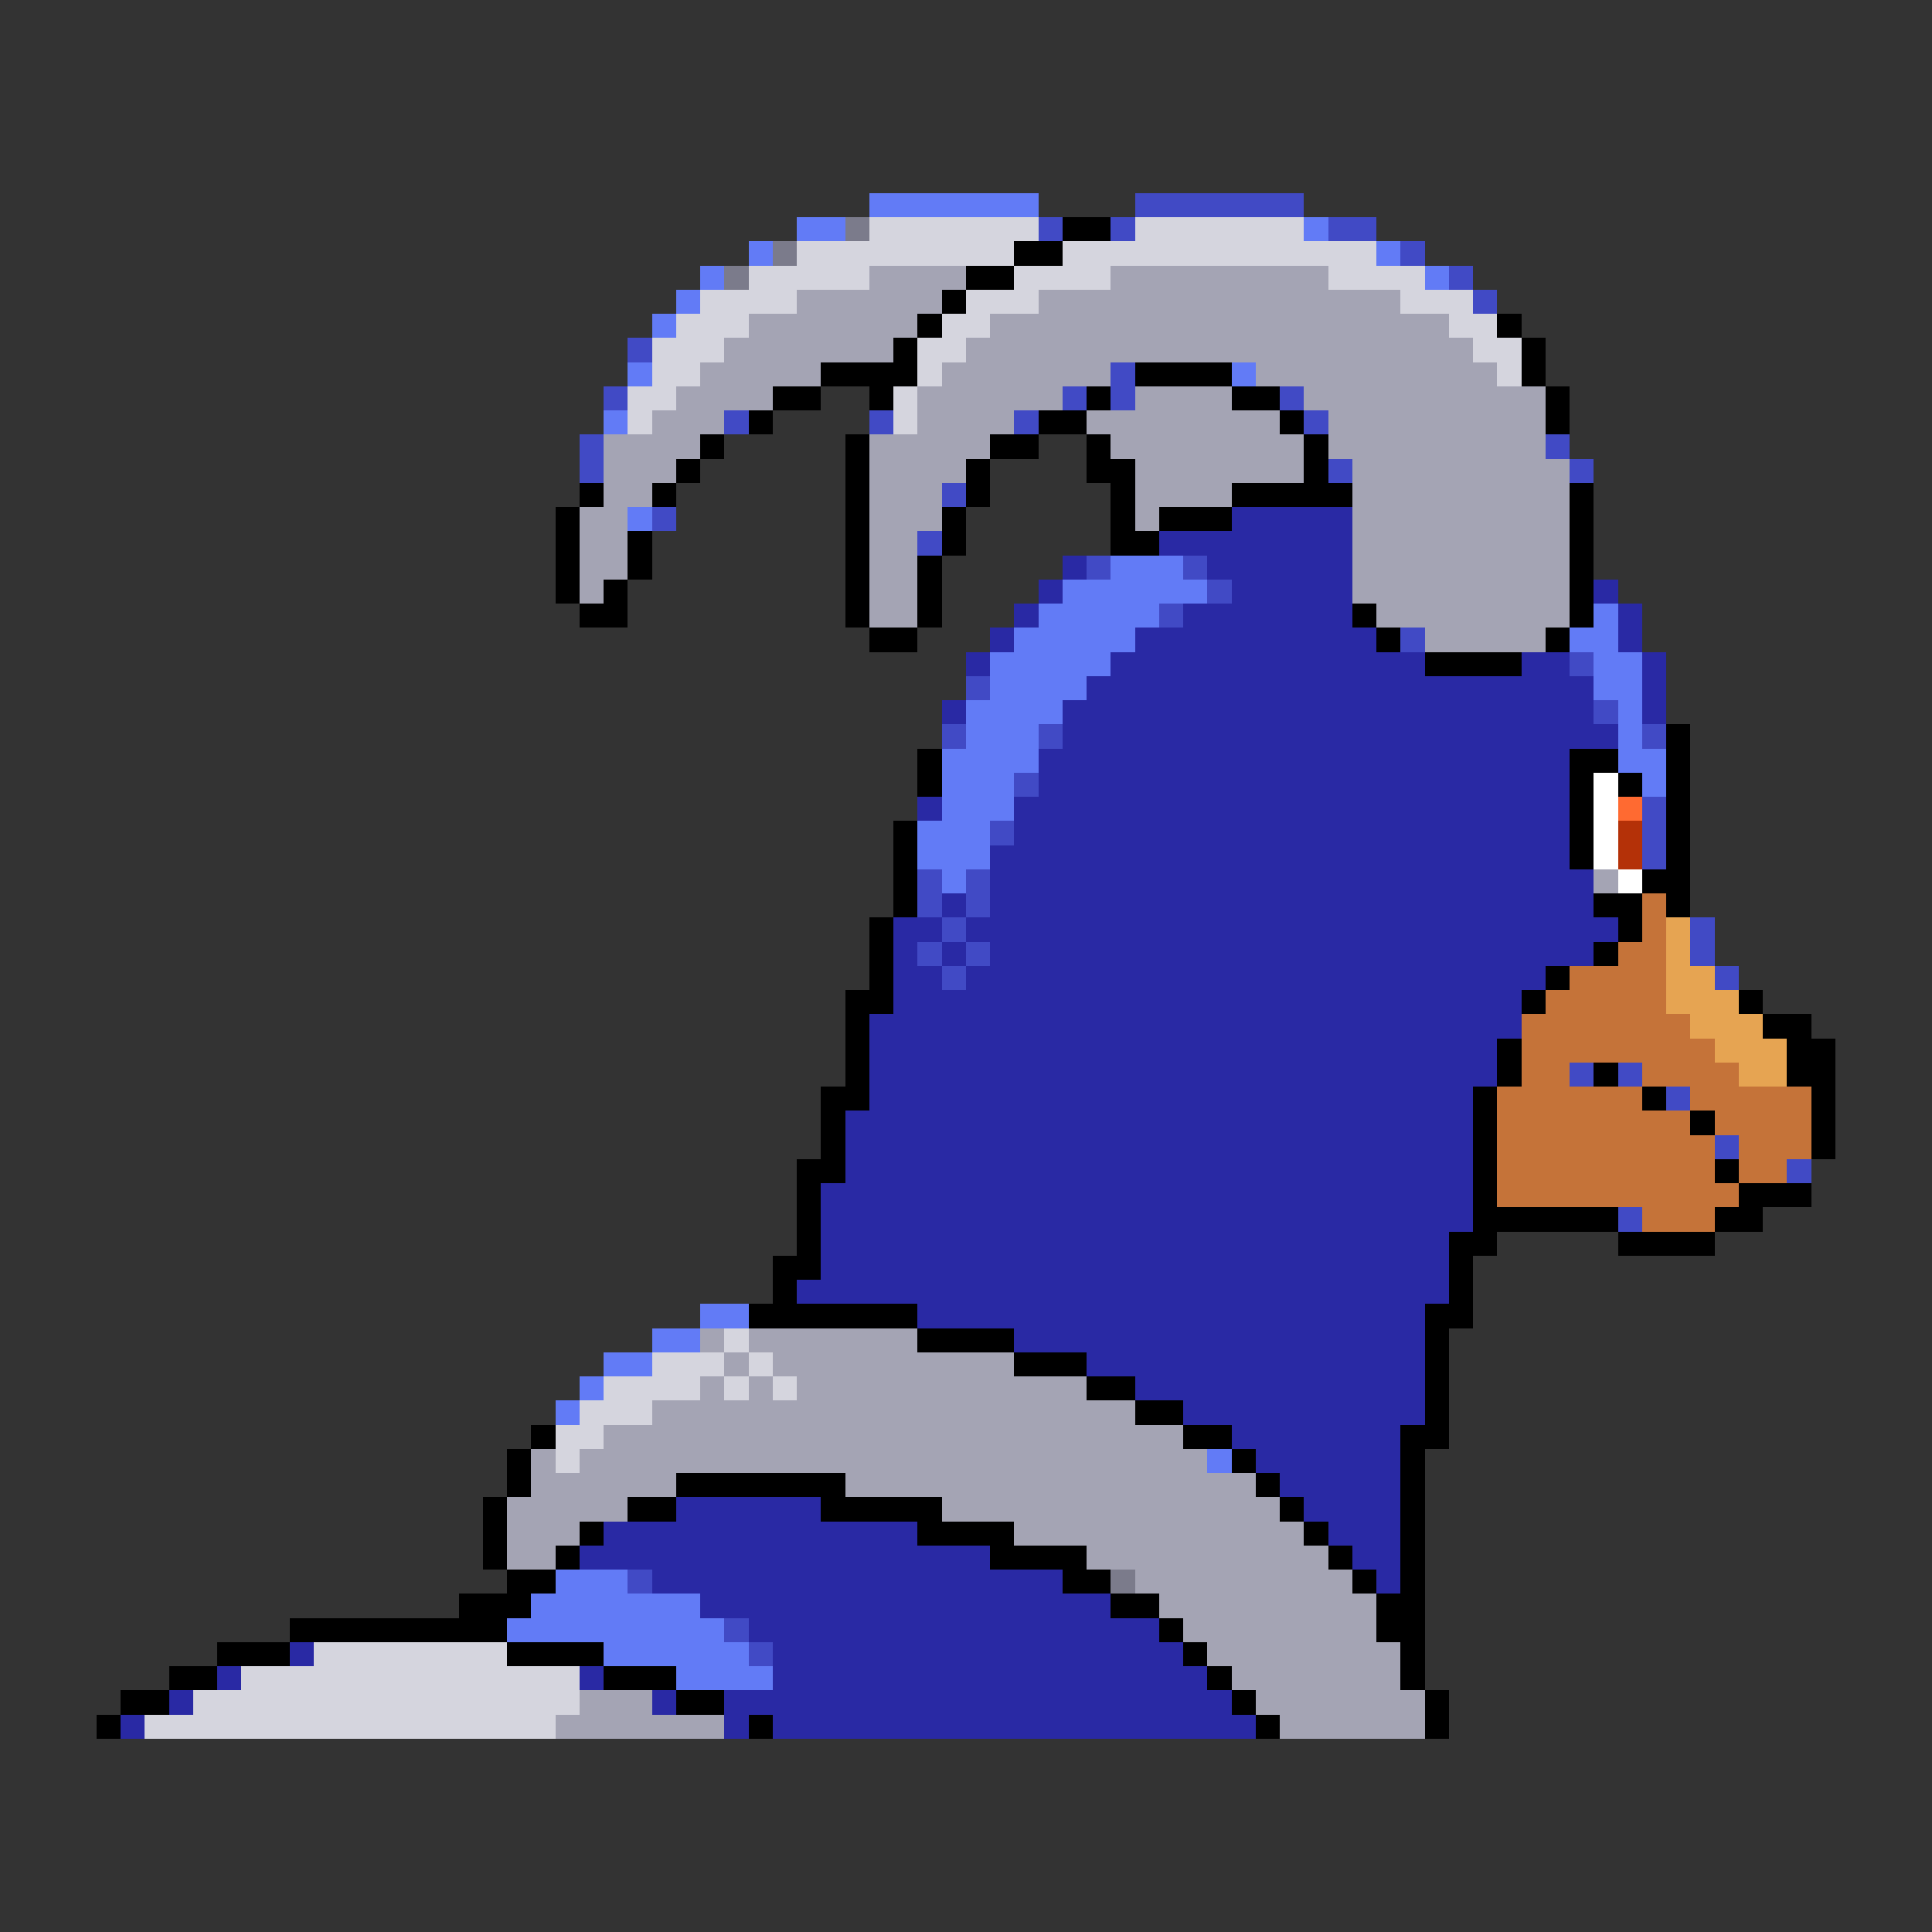 <svg xmlns="http://www.w3.org/2000/svg" viewBox="0 -0.5 80 80" shape-rendering="crispEdges">
<rect x="0" y="-0.5" width="80" height="80" fill="#333333" stroke="none"/>
<path stroke="#627bf6" d="M36 8h7M33 9h2M54 9h1M31 10h1M57 10h1M29 11h1M59 11h1M28 12h1M27 13h1M26 15h1M51 15h1M25 17h1M26 21h1M46 23h3M44 24h6M43 25h5M66 25h1M42 26h5M65 26h2M41 27h5M66 27h2M41 28h4M66 28h2M40 29h4M67 29h1M40 30h3M67 30h1M39 31h4M67 31h2M39 32h3M68 32h1M39 33h3M38 34h3M38 35h3M39 36h1M29 54h2M27 55h2M25 56h2M24 57h1M23 58h1M50 60h1M23 65h3M22 66h7M21 67h9M25 68h6M28 69h4" />
<path stroke="#414ac5" d="M47 8h7M43 9h1M46 9h1M55 9h2M58 10h1M60 11h1M61 12h1M26 14h1M46 15h1M25 16h1M44 16h1M46 16h1M53 16h1M30 17h1M36 17h1M42 17h1M54 17h1M24 18h1M64 18h1M24 19h1M55 19h1M65 19h1M39 20h1M27 21h1M38 22h1M45 23h1M49 23h1M50 24h1M48 25h1M58 26h1M65 27h1M40 28h1M66 29h1M39 30h1M43 30h1M68 30h1M42 32h1M68 33h1M41 34h1M68 34h1M68 35h1M38 36h1M40 36h1M38 37h1M40 37h1M39 38h1M70 38h1M38 39h1M40 39h1M70 39h1M39 40h1M71 40h1M65 44h1M67 44h1M69 45h1M71 47h1M74 48h1M67 50h1M26 65h1M30 67h1M31 68h1" />
<path stroke="#7b7b8b" d="M35 9h1M32 10h1M30 11h1M46 65h1" />
<path stroke="#d5d5de" d="M36 9h7M47 9h7M33 10h9M44 10h13M31 11h5M42 11h4M55 11h4M29 12h4M40 12h3M58 12h3M28 13h3M39 13h2M60 13h2M27 14h3M38 14h2M61 14h2M27 15h2M38 15h1M62 15h1M26 16h2M37 16h1M26 17h1M37 17h1M30 55h1M27 56h3M31 56h1M25 57h4M30 57h1M32 57h1M24 58h3M23 59h2M23 60h1M13 68h8M10 69h14M8 70h16M6 71h17" />
<path stroke="#000000" d="M44 9h2M42 10h2M40 11h2M39 12h1M38 13h1M62 13h1M37 14h1M63 14h1M34 15h4M47 15h4M63 15h1M32 16h2M36 16h1M45 16h1M51 16h2M64 16h1M31 17h1M43 17h2M53 17h1M64 17h1M29 18h1M35 18h1M41 18h2M45 18h1M54 18h1M28 19h1M35 19h1M40 19h1M45 19h2M54 19h1M24 20h1M27 20h1M35 20h1M40 20h1M46 20h1M51 20h5M65 20h1M23 21h1M35 21h1M39 21h1M46 21h1M48 21h3M65 21h1M23 22h1M26 22h1M35 22h1M39 22h1M46 22h2M65 22h1M23 23h1M26 23h1M35 23h1M38 23h1M65 23h1M23 24h1M25 24h1M35 24h1M38 24h1M65 24h1M24 25h2M35 25h1M38 25h1M56 25h1M65 25h1M36 26h2M57 26h1M64 26h1M59 27h4M69 30h1M38 31h1M65 31h2M69 31h1M38 32h1M65 32h1M67 32h1M69 32h1M65 33h1M69 33h1M37 34h1M65 34h1M69 34h1M37 35h1M65 35h1M69 35h1M37 36h1M68 36h2M37 37h1M66 37h2M69 37h1M36 38h1M67 38h1M36 39h1M66 39h1M36 40h1M64 40h1M35 41h2M63 41h1M72 41h1M35 42h1M73 42h2M35 43h1M62 43h1M74 43h2M35 44h1M62 44h1M66 44h1M74 44h2M34 45h2M61 45h1M68 45h1M75 45h1M34 46h1M61 46h1M70 46h1M75 46h1M34 47h1M61 47h1M75 47h1M33 48h2M61 48h1M71 48h1M33 49h1M61 49h1M72 49h3M33 50h1M61 50h6M71 50h2M33 51h1M60 51h2M67 51h4M32 52h2M60 52h1M32 53h1M60 53h1M31 54h7M59 54h2M38 55h4M59 55h1M42 56h3M59 56h1M45 57h2M59 57h1M47 58h2M59 58h1M22 59h1M49 59h2M58 59h2M21 60h1M51 60h1M58 60h1M21 61h1M28 61h7M52 61h1M58 61h1M20 62h1M26 62h2M34 62h5M53 62h1M58 62h1M20 63h1M24 63h1M38 63h4M54 63h1M58 63h1M20 64h1M23 64h1M41 64h4M55 64h1M58 64h1M21 65h2M44 65h2M56 65h1M58 65h1M19 66h3M46 66h2M57 66h2M12 67h9M48 67h1M57 67h2M9 68h3M21 68h4M49 68h1M58 68h1M7 69h2M25 69h3M50 69h1M58 69h1M5 70h2M28 70h2M51 70h1M59 70h1M4 71h1M31 71h1M52 71h1M59 71h1" />
<path stroke="#a4a4b4" d="M36 11h4M46 11h9M33 12h6M43 12h15M31 13h7M41 13h19M30 14h7M40 14h21M29 15h5M39 15h7M52 15h10M28 16h4M38 16h6M47 16h4M54 16h10M27 17h3M38 17h4M45 17h8M55 17h9M25 18h4M36 18h5M46 18h8M55 18h9M25 19h3M36 19h4M47 19h7M56 19h9M25 20h2M36 20h3M47 20h4M56 20h9M24 21h2M36 21h3M47 21h1M56 21h9M24 22h2M36 22h2M56 22h9M24 23h2M36 23h2M56 23h9M24 24h1M36 24h2M56 24h9M36 25h2M57 25h8M59 26h5M66 36h1M29 55h1M31 55h7M30 56h1M32 56h10M29 57h1M31 57h1M33 57h12M27 58h20M25 59h24M22 60h1M24 60h26M22 61h6M35 61h17M21 62h5M39 62h14M21 63h3M42 63h12M21 64h2M45 64h10M47 65h9M48 66h9M49 67h8M50 68h8M51 69h7M24 70h3M52 70h7M23 71h7M53 71h6" />
<path stroke="#2929a4" d="M51 21h5M48 22h8M44 23h1M50 23h6M43 24h1M51 24h5M66 24h1M42 25h1M49 25h7M67 25h1M41 26h1M47 26h10M67 26h1M40 27h1M46 27h13M63 27h2M68 27h1M45 28h21M68 28h1M39 29h1M44 29h22M68 29h1M44 30h23M43 31h22M43 32h22M38 33h1M42 33h23M42 34h23M41 35h24M41 36h25M39 37h1M41 37h25M37 38h2M40 38h27M37 39h1M39 39h1M41 39h25M37 40h2M40 40h24M37 41h26M36 42h27M36 43h26M36 44h26M36 45h25M35 46h26M35 47h26M35 48h26M34 49h27M34 50h27M34 51h26M34 52h26M33 53h27M38 54h21M42 55h17M45 56h14M47 57h12M49 58h10M51 59h7M52 60h6M53 61h5M28 62h6M54 62h4M25 63h13M55 63h3M24 64h17M56 64h2M27 65h17M57 65h1M29 66h17M31 67h17M12 68h1M32 68h17M9 69h1M24 69h1M32 69h18M7 70h1M27 70h1M30 70h21M5 71h1M30 71h1M32 71h20" />
<path stroke="#ffffff" d="M66 32h1M66 33h1M66 34h1M66 35h1M67 36h1" />
<path stroke="#ff6a31" d="M67 33h1" />
<path stroke="#b43108" d="M67 34h1M67 35h1" />
<path stroke="#c57339" d="M68 37h1M68 38h1M67 39h2M65 40h4M64 41h5M63 42h7M63 43h8M63 44h2M68 44h4M62 45h6M70 45h5M62 46h8M71 46h4M62 47h9M72 47h3M62 48h9M72 48h2M62 49h10M68 50h3" />
<path stroke="#e6a452" d="M69 38h1M69 39h1M69 40h2M69 41h3M70 42h3M71 43h3M72 44h2" />
</svg>